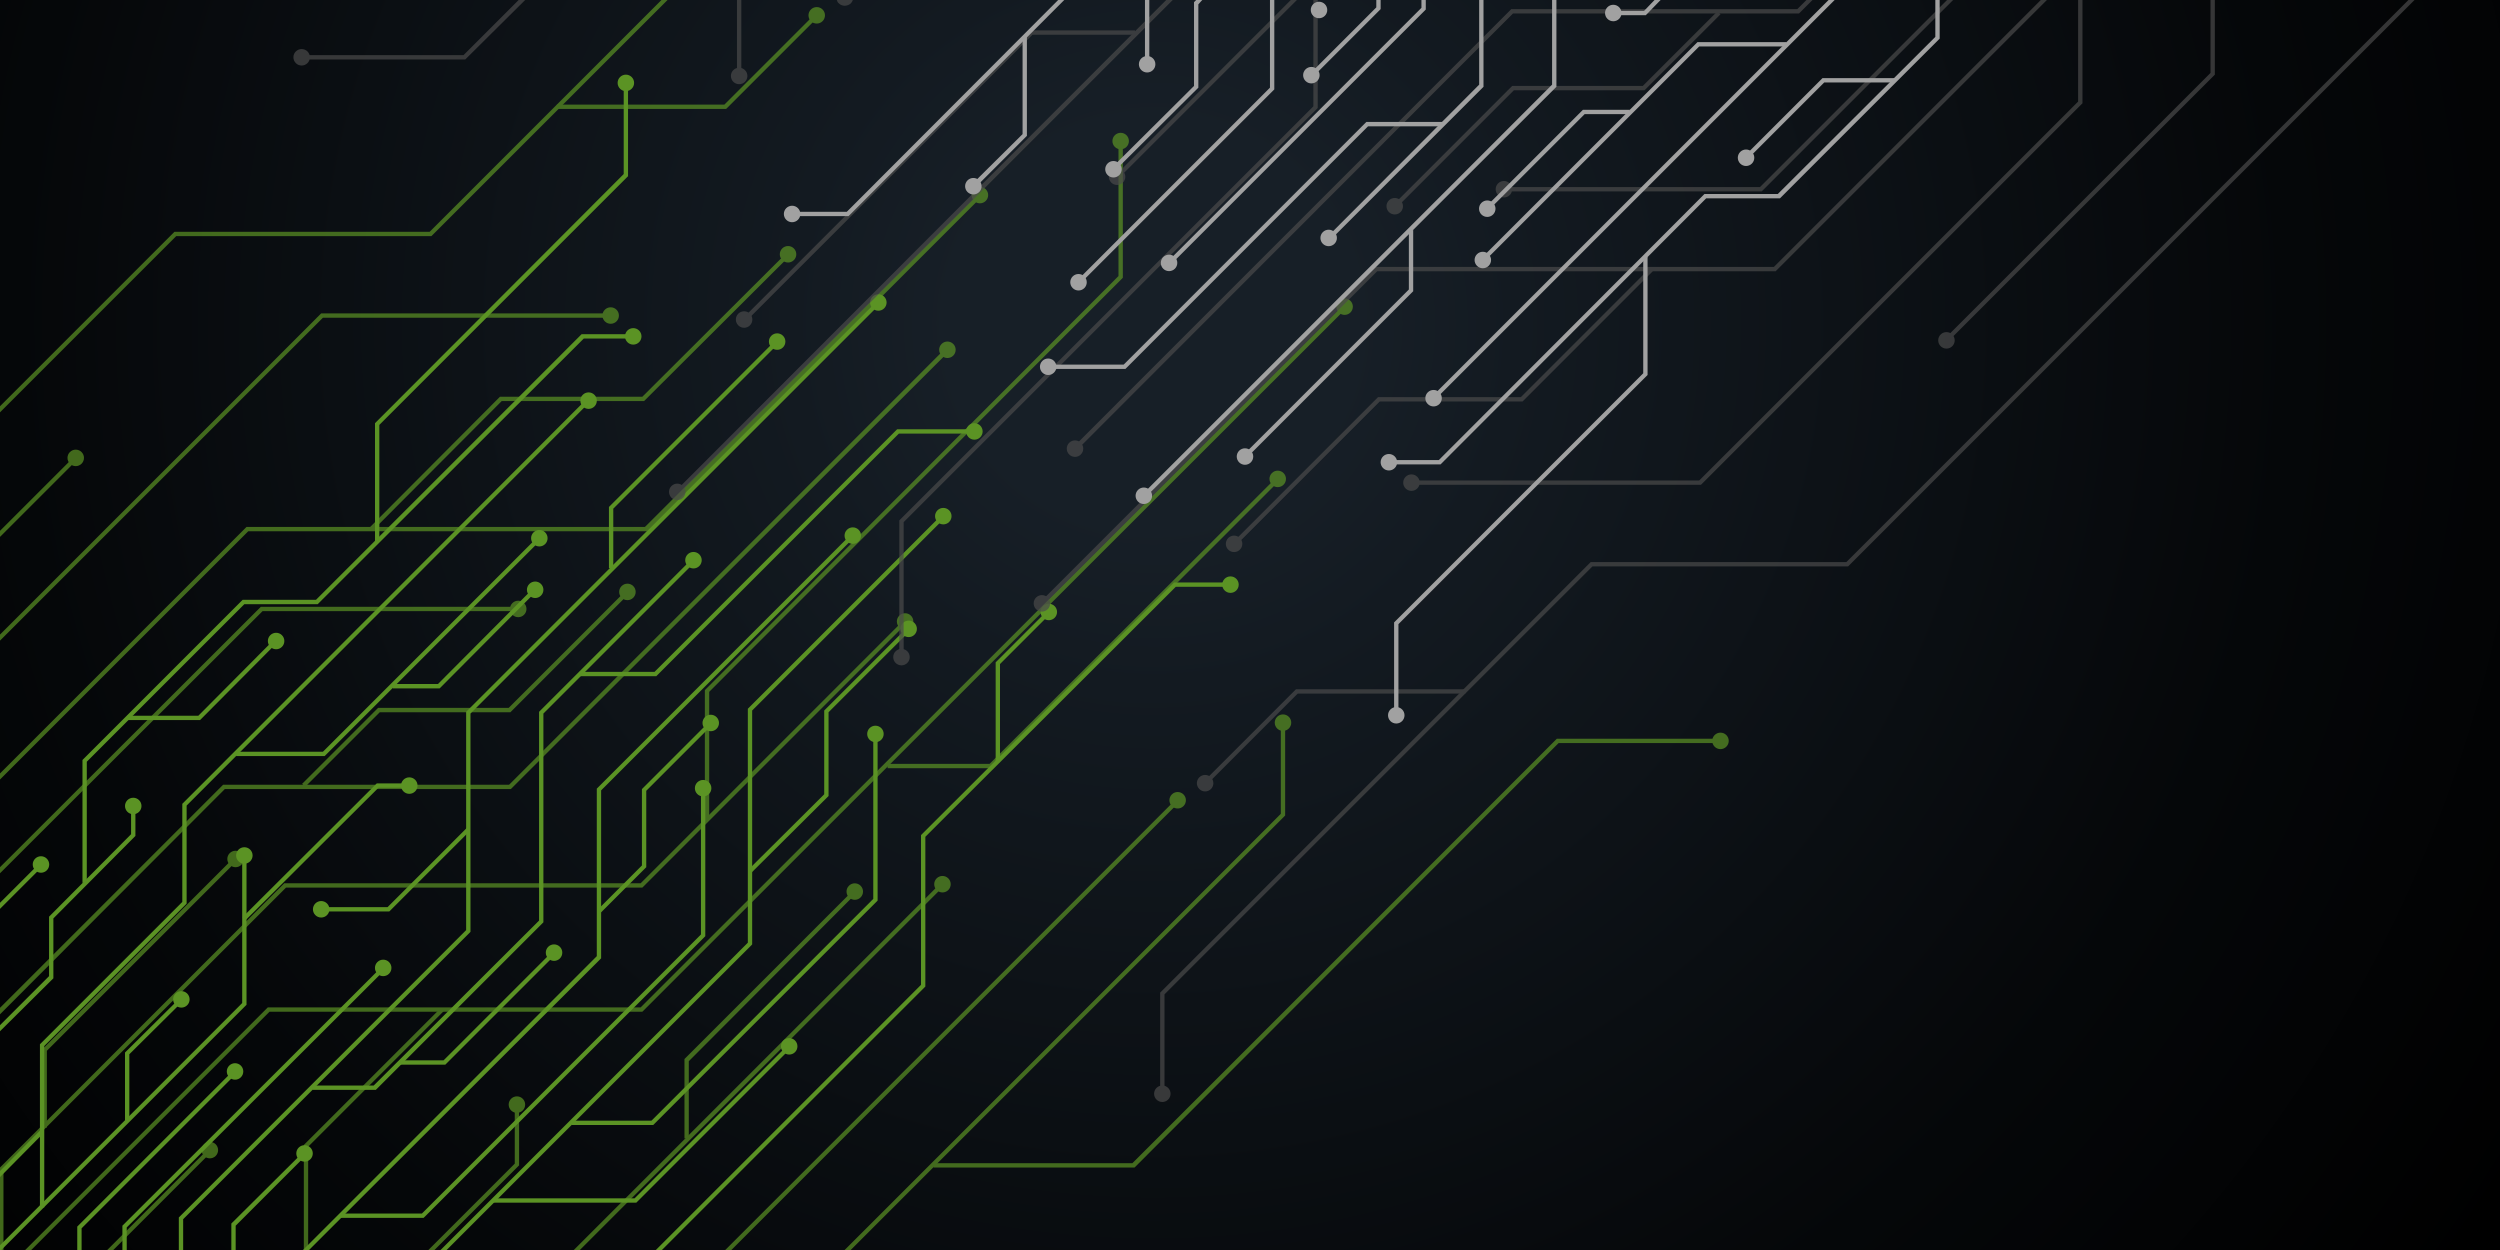 <?xml version="1.0" encoding="utf-8"?>
<!-- Generator: Adobe Illustrator 21.0.0, SVG Export Plug-In . SVG Version: 6.00 Build 0)  -->
<svg version="1.1" id="Layer_1" xmlns="http://www.w3.org/2000/svg" xmlns:xlink="http://www.w3.org/1999/xlink" x="0px" y="0px"
	 width="576px" height="288px" viewBox="0 0 576 288" style="enable-background:new 0 0 576 288;" xml:space="preserve">
<style type="text/css">
	.st0{fill:url(#SVGID_1_);}
	.st1{clip-path:url(#SVGID_3_);}
	.st2{opacity:0.7;}
	.st3{fill:#5B9324;}
	.st4{fill:#4A4A4A;}
	.st5{fill:#A1A1A1;}
</style>
<g>
	<radialGradient id="SVGID_1_" cx="265.693" cy="74.598" r="372.263" gradientUnits="userSpaceOnUse">
		<stop  offset="0.124" style="stop-color:#171F27"/>
		<stop  offset="0.225" style="stop-color:#131A21"/>
		<stop  offset="0.705" style="stop-color:#050709"/>
		<stop  offset="1" style="stop-color:#000000"/>
	</radialGradient>
	<rect x="0" class="st0" width="576" height="288"/>
	<g>
		<defs>
			<rect id="SVGID_2_" x="0" width="576" height="288"/>
		</defs>
		<clipPath id="SVGID_3_">
			<use xlink:href="#SVGID_2_"  style="overflow:visible;"/>
		</clipPath>
		<g class="st1">
			<g class="st2">
				<g>
					<g>
						<polygon class="st3" points="225.6,44.5 148.6,121.4 56.8,121.4 0,178.2 0,179.6 57.2,122.4 149.1,122.4 226.3,45.2 						"/>
					</g>
					<g>
						
							<ellipse transform="matrix(0.707 -0.707 0.707 0.707 34.387 172.843)" class="st3" cx="225.8" cy="44.9" rx="1.9" ry="1.9"/>
					</g>
				</g>
				<g>
					<g>
						<polygon class="st3" points="218,80.1 117.3,180.8 51.4,180.8 0,232.2 0,233.7 51.8,181.8 117.7,181.8 218.7,80.9 						"/>
					</g>
					<g>
						
							<ellipse transform="matrix(0.707 -0.707 0.707 0.707 6.964 177.943)" class="st3" cx="218.3" cy="80.6" rx="1.9" ry="1.9"/>
					</g>
				</g>
				<g>
					<g>
						<polygon class="st3" points="7.2,288 62.1,233.1 148,233.1 310.3,70.9 309.6,70.2 147.6,232.1 61.7,232.1 5.8,288 						"/>
					</g>
					<g>
						
							<ellipse transform="matrix(0.707 -0.707 0.707 0.707 40.853 239.766)" class="st3" cx="309.8" cy="70.6" rx="1.9" ry="1.9"/>
					</g>
				</g>
				<g>
					<g>
						<polygon class="st3" points="26.1,288 48.8,265.3 48.1,264.6 24.7,288 						"/>
					</g>
					<g>
						
							<ellipse transform="matrix(0.707 -0.707 0.707 0.707 -173.224 111.848)" class="st3" cx="48.4" cy="265" rx="1.9" ry="1.9"/>
					</g>
				</g>
				<g>
					<g>
						<polygon class="st3" points="168.5,288 271.8,184.7 271.1,184 167.1,288 						"/>
					</g>
					<g>
						
							<ellipse transform="matrix(0.707 -0.707 0.707 0.707 -50.919 245.889)" class="st3" cx="271.4" cy="184.4" rx="1.9" ry="1.9"/>
					</g>
				</g>
				<g>
					<g>
						<polygon class="st3" points="71,288 71,264.2 102.3,232.9 101.6,232.2 70,263.8 70,288 						"/>
					</g>
				</g>
				<g>
					<g>
						<polygon class="st3" points="208.3,142.8 147.6,203.5 65.5,203.5 0,269 0,288 0.8,288 0.8,269.6 65.9,204.5 148,204.5 
							209,143.5 						"/>
					</g>
					<g>
						
							<ellipse transform="matrix(0.707 -0.707 0.707 0.707 -40.186 189.428)" class="st3" cx="208.6" cy="143.2" rx="1.9" ry="1.9"/>
					</g>
				</g>
				<g>
					<g>
						<polygon class="st3" points="60.1,139.8 0,199.8 0,201.2 60.5,140.8 119.5,140.8 119.5,139.8 						"/>
					</g>
					<g>
						<circle class="st3" cx="119.4" cy="140.3" r="1.9"/>
					</g>
				</g>
				<g>
					<g>
						<polygon class="st3" points="133.6,288 217.6,204 216.9,203.3 132.2,288 						"/>
					</g>
					<g>
						
							<ellipse transform="matrix(0.707 -0.707 0.707 0.707 -80.433 213.265)" class="st3" cx="217.2" cy="203.7" rx="1.9" ry="1.9"/>
					</g>
				</g>
				<g>
					<g>
						<polygon class="st3" points="228.5,177 204.5,177 204.5,176 228,176 294.2,109.9 294.9,110.6 						"/>
					</g>
					<g>
						
							<ellipse transform="matrix(0.707 -0.707 0.707 0.707 8.265 240.497)" class="st3" cx="294.4" cy="110.3" rx="1.9" ry="1.9"/>
					</g>
				</g>
				<g>
					<g>
						<polygon class="st3" points="163.4,188.9 162.4,188.9 162.4,159 257.7,63.6 257.7,32.4 258.7,32.4 258.7,64 163.4,159.4 
													"/>
					</g>
					<g>
						<circle class="st3" cx="258.2" cy="32.5" r="1.9"/>
					</g>
				</g>
				<g>
					<g>
						<polygon class="st3" points="196,288 296.1,187.9 296.1,166.4 295.1,166.4 295.1,187.5 194.6,288 						"/>
					</g>
					<g>
						<circle class="st3" cx="295.6" cy="166.5" r="1.9"/>
					</g>
				</g>
				<g>
					<g>
						<polygon class="st3" points="100.1,288 119.6,268.5 119.6,254.4 118.6,254.4 118.6,268.1 98.7,288 						"/>
					</g>
					<g>
						<circle class="st3" cx="119.1" cy="254.5" r="1.9"/>
					</g>
				</g>
				<g>
					<g>
						<polygon class="st3" points="9.8,259.8 9.8,241.7 54,197.5 54.7,198.2 10.8,242.1 10.8,259.8 						"/>
					</g>
					<g>
						
							<ellipse transform="matrix(0.707 -0.707 0.707 0.707 -124.033 96.382)" class="st3" cx="54.3" cy="197.9" rx="1.9" ry="1.9"/>
					</g>
				</g>
				<g>
					<g>
						<polygon class="st3" points="70.3,181.3 69.6,180.6 87.1,163.1 117.2,163.1 144.3,136 145,136.7 117.6,164.1 87.5,164.1 
													"/>
					</g>
					<g>
						
							<ellipse transform="matrix(0.707 -0.707 0.707 0.707 -54.109 142.174)" class="st3" cx="144.6" cy="136.4" rx="1.9" ry="1.9"/>
					</g>
				</g>
				<g>
					<g>
						<polygon class="st3" points="158.7,262.3 157.7,262.3 157.7,244 196.7,205 197.4,205.7 158.7,244.5 						"/>
					</g>
					<g>
						
							<ellipse transform="matrix(0.707 -0.707 0.707 0.707 -87.557 199.479)" class="st3" cx="197" cy="205.4" rx="1.9" ry="1.9"/>
					</g>
				</g>
				<g>
					<g>
						<polygon class="st3" points="152.4,0 99,53.4 40.2,53.4 0,93.6 0,95 40.6,54.4 99.4,54.4 153.8,0 						"/>
					</g>
				</g>
				<g>
					<g>
						<polygon class="st3" points="74,72.2 0,146.2 0,147.6 74.4,73.2 140.8,73.2 140.8,72.2 						"/>
					</g>
					<g>
						<circle class="st3" cx="140.7" cy="72.7" r="1.9"/>
					</g>
				</g>
				<g>
					<g>
						<polygon class="st3" points="85.9,122.2 85.2,121.5 115.2,91.4 148,91.4 181.3,58.2 182,58.9 148.4,92.4 115.6,92.4 						"/>
					</g>
					<g>
						
							<ellipse transform="matrix(0.707 -0.707 0.707 0.707 11.745 145.546)" class="st3" cx="181.6" cy="58.6" rx="1.9" ry="1.9"/>
					</g>
				</g>
				<g>
					<g>
						<polygon class="st3" points="167.3,25.1 128.3,25.1 128.3,24.1 166.9,24.1 187.9,3.1 188.6,3.8 						"/>
					</g>
					<g>
						
							<ellipse transform="matrix(0.707 -0.707 0.707 0.707 52.643 134.114)" class="st3" cx="188.2" cy="3.5" rx="1.9" ry="1.9"/>
					</g>
				</g>
				<g>
					<g>
						<polygon class="st3" points="0,123.7 17.9,105.8 17.2,105.1 0,122.3 						"/>
					</g>
					<g>
						
							<ellipse transform="matrix(0.707 -0.707 0.707 0.707 -69.513 43.281)" class="st3" cx="17.5" cy="105.5" rx="1.9" ry="1.9"/>
					</g>
				</g>
				<g>
					<g>
						<polygon class="st3" points="215.1,269 215.1,268 260.9,268 358.7,170.2 396.5,170.2 396.5,171.2 359.1,171.2 261.4,269 
													"/>
					</g>
					<g>
						<circle class="st3" cx="396.4" cy="170.7" r="1.9"/>
					</g>
				</g>
			</g>
			<g>
				<g>
					<g>
						<polygon class="st3" points="55.8,197 55.8,231.1 0,286.9 0,288 0.3,288 56.8,231.5 56.8,197 						"/>
					</g>
					<g>
						<circle class="st3" cx="56.3" cy="197.1" r="1.9"/>
					</g>
				</g>
				<g>
					<g>
						<polygon class="st3" points="102.9,288 173.3,217.6 173.3,163.7 217.8,119.2 217.1,118.5 172.3,163.3 172.3,217.2 101.5,288 
													"/>
					</g>
					<g>
						
							<ellipse transform="matrix(0.707 -0.707 0.707 0.707 -20.429 188.56)" class="st3" cx="217.4" cy="118.9" rx="1.9" ry="1.9"/>
					</g>
				</g>
				<g>
					<g>
						<polygon class="st3" points="71.2,288 138.5,220.8 138.5,182.1 196.9,123.7 196.2,123 137.5,181.7 137.5,220.3 69.8,288 
													"/>
					</g>
					<g>
						
							<ellipse transform="matrix(0.707 -0.707 0.707 0.707 -29.685 175.085)" class="st3" cx="196.5" cy="123.4" rx="1.9" ry="1.9"/>
					</g>
				</g>
				<g>
					<g>
						<polygon class="st3" points="42.2,288 42.2,280.9 108.4,214.7 108.4,164.4 202.8,70 202.1,69.3 107.4,164 107.4,214.3 
							41.2,280.5 41.2,288 						"/>
					</g>
					<g>
						
							<ellipse transform="matrix(0.707 -0.707 0.707 0.707 9.997 163.512)" class="st3" cx="202.4" cy="69.7" rx="1.9" ry="1.9"/>
					</g>
				</g>
				<g>
					<g>
						<polygon class="st3" points="29.2,288 29.2,282.8 88.8,223.3 88.1,222.6 28.2,282.4 28.2,288 						"/>
					</g>
					<g>
						
							<ellipse transform="matrix(0.707 -0.707 0.707 0.707 -131.8 127.773)" class="st3" cx="88.3" cy="223" rx="1.9" ry="1.9"/>
					</g>
				</g>
				<g>
					<g>
						<polygon class="st3" points="10.2,278.2 9.2,278.2 9.2,240.6 42,207.8 42,185.2 135.3,91.8 136,92.5 43,185.6 43,208.2 
							10.2,241 						"/>
					</g>
					<g>
						
							<ellipse transform="matrix(0.707 -0.707 0.707 0.707 -25.514 122.92)" class="st3" cx="135.6" cy="92.3" rx="1.9" ry="1.9"/>
					</g>
				</g>
				<g>
					<g>
						<polygon class="st3" points="29.8,258.2 28.8,258.2 28.8,242.5 41.5,229.9 42.2,230.6 29.8,242.9 						"/>
					</g>
					<g>
						
							<ellipse transform="matrix(0.707 -0.707 0.707 0.707 -150.588 96.986)" class="st3" cx="41.8" cy="230.3" rx="1.9" ry="1.9"/>
					</g>
				</g>
				<g>
					<g>
						<polygon class="st3" points="89.7,210 73.9,210 73.9,209 89.3,209 107.6,190.7 108.3,191.4 						"/>
					</g>
					<g>
						<circle class="st3" cx="74" cy="209.5" r="1.9"/>
					</g>
				</g>
				<g>
					<g>
						<polygon class="st3" points="86.6,251.1 72,251.1 72,250.1 86.1,250.1 124.2,212.1 124.2,164 159.5,128.7 160.2,129.4 
							125.2,164.4 125.2,212.5 						"/>
					</g>
					<g>
						
							<ellipse transform="matrix(0.707 -0.707 0.707 0.707 -44.477 150.776)" class="st3" cx="159.8" cy="129.1" rx="1.9" ry="1.9"/>
					</g>
				</g>
				<g>
					<g>
						<polygon class="st3" points="97.6,280.6 78.4,280.6 78.4,279.6 97.2,279.6 161.5,215.3 161.5,181.5 162.5,181.5 162.5,215.7 
													"/>
					</g>
					<g>
						<circle class="st3" cx="162" cy="181.6" r="1.9"/>
					</g>
				</g>
				<g>
					<g>
						<polygon class="st3" points="74.8,174.2 54.4,174.2 54.4,173.2 74.4,173.2 124,123.6 124.7,124.3 						"/>
					</g>
					<g>
						
							<ellipse transform="matrix(0.707 -0.707 0.707 0.707 -51.284 124.215)" class="st3" cx="124.3" cy="124" rx="1.9" ry="1.9"/>
					</g>
				</g>
				<g>
					<g>
						<polygon class="st3" points="141.3,130.9 140.3,130.9 140.3,116.8 178.8,78.3 179.5,79 141.3,117.2 						"/>
					</g>
					<g>
						
							<ellipse transform="matrix(0.707 -0.707 0.707 0.707 -3.209 149.684)" class="st3" cx="179.1" cy="78.7" rx="1.9" ry="1.9"/>
					</g>
				</g>
				<g>
					<g>
						<polygon class="st3" points="54.3,288 54.3,282.4 70.6,266.1 69.9,265.4 53.3,281.9 53.3,288 						"/>
					</g>
					<g>
						
							<ellipse transform="matrix(0.707 -0.707 0.707 0.707 -167.386 127.458)" class="st3" cx="70.2" cy="265.8" rx="1.9" ry="1.9"/>
					</g>
				</g>
				<g>
					<g>
						<polygon class="st3" points="151.2,155.8 133.5,155.8 133.5,154.8 150.8,154.8 206.7,98.9 224.6,98.9 224.6,99.9 207.1,99.9 
													"/>
					</g>
					<g>
						<circle class="st3" cx="224.5" cy="99.4" r="1.9"/>
					</g>
				</g>
				<g>
					<g>
						<polygon class="st3" points="0,209.4 9.9,199.5 9.2,198.8 0,208 						"/>
					</g>
					<g>
						
							<ellipse transform="matrix(0.707 -0.707 0.707 0.707 -138.11 65.06)" class="st3" cx="9.5" cy="199.2" rx="1.9" ry="1.9"/>
					</g>
				</g>
				<g>
					<g>
						<polygon class="st3" points="30.2,185.6 30.2,192.2 11.3,211.2 11.3,224.9 0,236.2 0,237.6 12.3,225.4 12.3,211.6 31.2,192.6 
							31.2,185.6 						"/>
					</g>
					<g>
						<circle class="st3" cx="30.7" cy="185.7" r="1.9"/>
					</g>
				</g>
				<g>
					<g>
						<polygon class="st3" points="0,271.2 10,261.1 9.3,260.4 0,269.8 						"/>
					</g>
				</g>
				<g>
					<g>
						<polygon class="st3" points="20,203.4 19,203.4 19,175.1 55.9,138.2 72.8,138.2 134,77 146,77 146,78 134.5,78 73.2,139.2 
							56.3,139.2 20,175.5 						"/>
					</g>
					<g>
						<circle class="st3" cx="145.9" cy="77.5" r="1.9"/>
					</g>
				</g>
				<g>
					<g>
						<polygon class="st3" points="56.6,212 55.9,211.3 86.8,180.5 94.4,180.5 94.4,181.5 87.2,181.5 						"/>
					</g>
					<g>
						<circle class="st3" cx="94.3" cy="181" r="1.9"/>
					</g>
				</g>
				<g>
					<g>
						<polygon class="st3" points="18.8,288 18.8,283 54.6,247.2 53.9,246.5 17.8,282.6 17.8,288 						"/>
					</g>
					<g>
						
							<ellipse transform="matrix(0.707 -0.707 0.707 0.707 -158.725 110.624)" class="st3" cx="54.2" cy="246.9" rx="1.9" ry="1.9"/>
					</g>
				</g>
				<g>
					<g>
						<polygon class="st3" points="102.6,245.3 92,245.3 92,244.3 102.2,244.3 127.4,219.1 128.1,219.8 						"/>
					</g>
					<g>
						
							<ellipse transform="matrix(0.707 -0.707 0.707 0.707 -117.818 154.584)" class="st3" cx="127.7" cy="219.5" rx="1.9" ry="1.9"/>
					</g>
				</g>
				<g>
					<g>
						<polygon class="st3" points="46.1,165.9 29.4,165.9 29.4,164.9 45.7,164.9 63.3,147.2 64,147.9 						"/>
					</g>
					<g>
						
							<ellipse transform="matrix(0.707 -0.707 0.707 0.707 -85.774 88.233)" class="st3" cx="63.6" cy="147.7" rx="1.9" ry="1.9"/>
					</g>
				</g>
				<g>
					<g>
						<polygon class="st3" points="138.5,210.2 137.8,209.5 147.9,199.4 147.9,181.8 163.5,166.2 164.2,166.9 148.9,182.2 
							148.9,199.8 						"/>
					</g>
					<g>
						
							<ellipse transform="matrix(0.707 -0.707 0.707 0.707 -69.837 164.595)" class="st3" cx="163.8" cy="166.6" rx="1.9" ry="1.9"/>
					</g>
				</g>
				<g>
					<g>
						<polygon class="st3" points="101.3,158.6 90.5,158.6 90.5,157.6 100.9,157.6 123,135.4 123.7,136.1 						"/>
					</g>
					<g>
						
							<ellipse transform="matrix(0.707 -0.707 0.707 0.707 -59.953 126.977)" class="st3" cx="123.3" cy="135.9" rx="1.9" ry="1.9"/>
					</g>
				</g>
				<g>
					<g>
						<polygon class="st3" points="152.5,288 213.2,227.3 213.2,192.8 270.9,135.2 283.5,135.2 283.5,134.2 270.5,134.2 
							212.2,192.4 212.2,226.9 151.1,288 						"/>
					</g>
					<g>
						<circle class="st3" cx="283.5" cy="134.7" r="1.9"/>
					</g>
				</g>
				<g>
					<g>
						<polygon class="st3" points="150.5,259.2 131.7,259.2 131.7,258.2 150.1,258.2 201.2,207.1 201.2,169 202.2,169 202.2,207.5 
													"/>
					</g>
					<g>
						<circle class="st3" cx="201.7" cy="169.1" r="1.9"/>
					</g>
				</g>
				<g>
					<g>
						<polygon class="st3" points="173.2,201 172.5,200.3 189.9,183 189.9,163.7 209.1,144.5 209.8,145.2 190.9,164.1 190.9,183.4 
													"/>
					</g>
					<g>
						
							<ellipse transform="matrix(0.707 -0.707 0.707 0.707 -41.135 190.49)" class="st3" cx="209.4" cy="144.9" rx="1.9" ry="1.9"/>
					</g>
				</g>
				<g>
					<g>
						<polygon class="st3" points="230.4,175.6 229.4,175.6 229.4,152.6 241.4,140.6 242.1,141.3 230.4,153 						"/>
					</g>
					<g>
						
							<ellipse transform="matrix(0.707 -0.707 0.707 0.707 -28.923 212.193)" class="st3" cx="241.7" cy="141" rx="1.9" ry="1.9"/>
					</g>
				</g>
				<g>
					<g>
						<polygon class="st3" points="146.6,277.1 113.7,277.1 113.7,276.1 146.2,276.1 181.6,240.7 182.3,241.4 						"/>
					</g>
					<g>
						
							<ellipse transform="matrix(0.707 -0.707 0.707 0.707 -117.232 199.218)" class="st3" cx="181.9" cy="241.1" rx="1.9" ry="1.9"/>
					</g>
				</g>
				<g>
					<g>
						<polygon class="st3" points="87.4,124.7 86.4,124.7 86.4,97.5 143.7,40.1 143.7,19.1 144.7,19.1 144.7,40.6 87.4,97.9 						
							"/>
					</g>
					<g>
						<circle class="st3" cx="144.2" cy="19.1" r="1.9"/>
					</g>
				</g>
			</g>
		</g>
		<g class="st1">
			<g class="st2">
				<g>
					<g>
						<polygon class="st4" points="470.2,0 408.7,61.5 316.9,61.5 239.7,138.7 240.4,139.4 317.3,62.5 409.1,62.5 471.6,0 						"/>
					</g>
					<g>
						
							<ellipse transform="matrix(0.707 -0.707 0.707 0.707 -27.968 210.493)" class="st4" cx="240.1" cy="139" rx="1.9" ry="1.9"/>
					</g>
				</g>
				<g>
					<g>
						<polygon class="st4" points="416.2,0 414.1,2.1 348.2,2.1 247.2,103.1 248,103.8 348.6,3.1 414.5,3.1 417.6,0 						"/>
					</g>
					<g>
						
							<ellipse transform="matrix(0.707 -0.707 0.707 0.707 -0.546 205.387)" class="st4" cx="247.7" cy="103.4" rx="1.9" ry="1.9"/>
					</g>
				</g>
				<g>
					<g>
						<polygon class="st4" points="268.7,0 155.7,113.1 156.4,113.8 270.2,0 						"/>
					</g>
					<g>
						
							<ellipse transform="matrix(0.707 -0.707 0.707 0.707 -34.426 143.586)" class="st4" cx="156.1" cy="113.3" rx="1.9" ry="1.9"/>
					</g>
				</g>
				<g>
					<g>
						<path class="st4" d="M192.8,0c0.1,0.3,0.2,0.6,0.5,0.8c0.7,0.7,1.9,0.7,2.7,0c0.2-0.2,0.4-0.5,0.5-0.8H192.8z"/>
					</g>
				</g>
				<g>
					<g>
						<polygon class="st4" points="297.4,0 257,40.4 257.7,41.1 298.8,0 						"/>
					</g>
					<g>
						
							<ellipse transform="matrix(0.707 -0.707 0.707 0.707 46.617 193.928)" class="st4" cx="257.4" cy="40.7" rx="1.9" ry="1.9"/>
					</g>
				</g>
				<g>
					<g>
						<polygon class="st4" points="448.6,0 405.5,43.1 346.4,43.1 346.4,44.1 405.9,44.1 450,0 						"/>
					</g>
					<g>
						<circle class="st4" cx="346.5" cy="43.6" r="1.9"/>
					</g>
				</g>
				<g>
					<g>
						<polygon class="st4" points="171.8,74.1 171.1,73.4 237.5,7 261.5,7 261.5,8 237.9,8 						"/>
					</g>
					<g>
						
							<ellipse transform="matrix(0.707 -0.707 0.707 0.707 -1.845 142.837)" class="st4" cx="171.5" cy="73.6" rx="1.9" ry="1.9"/>
					</g>
				</g>
				<g>
					<g>
						<polygon class="st4" points="302.6,0 302.6,24.5 207.2,119.9 207.2,151.5 208.2,151.5 208.2,120.3 303.6,24.9 303.6,0 						
							"/>
					</g>
					<g>
						<circle class="st4" cx="207.7" cy="151.4" r="1.9"/>
					</g>
				</g>
				<g>
					<g>
						<rect x="169.8" y="0" class="st4" width="1" height="17.6"/>
					</g>
					<g>
						<circle class="st4" cx="170.3" cy="17.5" r="1.9"/>
					</g>
				</g>
				<g>
					<g>
						<polygon class="st4" points="321.7,47.9 321,47.2 348.4,19.8 378.5,19.8 395.7,2.6 396.4,3.3 378.9,20.8 348.8,20.8 						"/>
					</g>
					<g>
						
							<ellipse transform="matrix(0.707 -0.707 0.707 0.707 60.533 241.161)" class="st4" cx="321.4" cy="47.5" rx="1.9" ry="1.9"/>
					</g>
				</g>
				<g>
					<g>
						<polygon class="st4" points="554.9,0 425.4,129.5 366.5,129.5 267.3,228.7 267.3,252.1 268.3,252.1 268.3,229.1 366.9,130.5 
							425.8,130.5 556.3,0 						"/>
					</g>
					<g>
						<circle class="st4" cx="267.8" cy="252" r="1.9"/>
					</g>
				</g>
				<g>
					<g>
						<polygon class="st4" points="478.8,0 478.8,23.4 391.5,110.7 325.1,110.7 325.1,111.7 391.9,111.7 479.8,23.8 479.8,0 						
							"/>
					</g>
					<g>
						<circle class="st4" cx="325.2" cy="111.2" r="1.9"/>
					</g>
				</g>
				<g>
					<g>
						<polygon class="st4" points="284.7,125.7 284,125 317.5,91.5 350.4,91.5 380.1,61.8 380.8,62.5 350.8,92.5 317.9,92.5 						
							"/>
					</g>
					<g>
						
							<ellipse transform="matrix(0.707 -0.707 0.707 0.707 -5.327 237.785)" class="st4" cx="284.4" cy="125.3" rx="1.9" ry="1.9"/>
					</g>
				</g>
				<g>
					<g>
						<polygon class="st4" points="278,180.8 277.3,180.1 298.6,158.8 337.6,158.8 337.6,159.8 299,159.8 						"/>
					</g>
					<g>
						
							<ellipse transform="matrix(0.707 -0.707 0.707 0.707 -46.216 249.237)" class="st4" cx="277.7" cy="180.4" rx="1.9" ry="1.9"/>
					</g>
				</g>
				<g>
					<g>
						<polygon class="st4" points="509.3,0 509.3,16.8 448,78.1 448.7,78.8 510.3,17.2 510.3,0 						"/>
					</g>
					<g>
						
							<ellipse transform="matrix(0.707 -0.707 0.707 0.707 75.945 340.078)" class="st4" cx="448.5" cy="78.4" rx="1.9" ry="1.9"/>
					</g>
				</g>
				<g>
					<g>
						<polygon class="st4" points="119.5,0 106.8,12.7 69.4,12.7 69.4,13.7 107.2,13.7 121,0 						"/>
					</g>
					<g>
						<circle class="st4" cx="69.5" cy="13.2" r="1.9"/>
					</g>
				</g>
			</g>
			<g>
				<g>
					<g>
						<polygon class="st5" points="292.6,0 292.6,20.2 248.1,64.7 248.8,65.4 293.6,20.6 293.6,0 						"/>
					</g>
					<g>
						
							<ellipse transform="matrix(0.707 -0.707 0.707 0.707 26.845 194.765)" class="st5" cx="248.5" cy="65" rx="1.9" ry="1.9"/>
					</g>
				</g>
				<g>
					<g>
						<polygon class="st5" points="327.5,0 327.5,1.8 269,60.3 269.7,61 328.5,2.2 328.5,0 						"/>
					</g>
					<g>
						
							<ellipse transform="matrix(0.707 -0.707 0.707 0.707 36.111 208.262)" class="st5" cx="269.4" cy="60.5" rx="1.9" ry="1.9"/>
					</g>
				</g>
				<g>
					<g>
						<polygon class="st5" points="357.6,0 357.6,19.5 263.2,113.9 263.9,114.6 358.6,20 358.6,0 						"/>
					</g>
					<g>
						
							<ellipse transform="matrix(0.707 -0.707 0.707 0.707 -3.566 219.848)" class="st5" cx="263.6" cy="114.2" rx="1.9" ry="1.9"/>
					</g>
				</g>
				<g>
					<g>
						<polygon class="st5" points="421.3,0 329.9,91.4 330.6,92.1 422.7,0 						"/>
					</g>
					<g>
						
							<ellipse transform="matrix(0.707 -0.707 0.707 0.707 31.942 260.434)" class="st5" cx="330.3" cy="91.7" rx="1.9" ry="1.9"/>
					</g>
				</g>
				<g>
					<g>
						<polygon class="st5" points="340.8,0 340.8,19.5 305.8,54.6 306.5,55.3 341.8,20 341.8,0 						"/>
					</g>
					<g>
						
							<ellipse transform="matrix(0.707 -0.707 0.707 0.707 50.898 232.562)" class="st5" cx="306.2" cy="54.8" rx="1.9" ry="1.9"/>
					</g>
				</g>
				<g>
					<g>
						<circle class="st5" cx="303.9" cy="2.3" r="1.9"/>
					</g>
				</g>
				<g>
					<g>
						<polygon class="st5" points="341.9,60.3 341.2,59.6 391.1,9.7 411.6,9.7 411.6,10.7 391.5,10.7 						"/>
					</g>
					<g>
						
							<ellipse transform="matrix(0.707 -0.707 0.707 0.707 57.711 259.14)" class="st5" cx="341.7" cy="59.9" rx="1.9" ry="1.9"/>
					</g>
				</g>
				<g>
					<g>
						<polygon class="st5" points="287.1,105.6 286.4,104.9 324.6,66.7 324.6,53 325.6,53 325.6,67.1 						"/>
					</g>
					<g>
						
							<ellipse transform="matrix(0.707 -0.707 0.707 0.707 9.629 233.65)" class="st5" cx="286.9" cy="105.2" rx="1.9" ry="1.9"/>
					</g>
				</g>
				<g>
					<g>
						<polygon class="st5" points="241.4,85 241.4,84 258.9,84 314.8,28.1 332.4,28.1 332.4,29.1 315.2,29.1 259.3,85 						"/>
					</g>
					<g>
						<circle class="st5" cx="241.5" cy="84.5" r="1.9"/>
					</g>
				</g>
				<g>
					<g>
						<polygon class="st5" points="445.9,0 445.9,8.5 409.6,44.7 392.7,44.7 331.5,106 319.9,106 319.9,107 331.9,107 393.1,45.7 
							410.1,45.7 446.9,8.9 446.9,0 						"/>
					</g>
					<g>
						<circle class="st5" cx="320" cy="106.5" r="1.9"/>
					</g>
				</g>
				<g>
					<g>
						<polygon class="st5" points="381.2,0 378.8,2.5 371.6,2.5 371.6,3.5 379.2,3.5 382.6,0 						"/>
					</g>
					<g>
						<circle class="st5" cx="371.7" cy="3" r="1.9"/>
					</g>
				</g>
				<g>
					<g>
						<polygon class="st5" points="402.6,36.7 401.9,36 419.9,18 436.5,18 436.5,19 420.3,19 						"/>
					</g>
					<g>
						
							<ellipse transform="matrix(0.707 -0.707 0.707 0.707 92.199 295.107)" class="st5" cx="402.3" cy="36.3" rx="1.9" ry="1.9"/>
					</g>
				</g>
				<g>
					<g>
						<polygon class="st5" points="317.1,0 317.1,1.7 301.8,17 302.5,17.7 318.1,2.1 318.1,0 						"/>
					</g>
					<g>
						
							<ellipse transform="matrix(0.707 -0.707 0.707 0.707 76.253 218.743)" class="st5" cx="302.2" cy="17.3" rx="1.9" ry="1.9"/>
					</g>
				</g>
				<g>
					<g>
						<polygon class="st5" points="342.9,48.5 342.2,47.8 364.7,25.3 375.5,25.3 375.5,26.3 365.1,26.3 						"/>
					</g>
					<g>
						
							<ellipse transform="matrix(0.707 -0.707 0.707 0.707 66.369 256.362)" class="st5" cx="342.7" cy="48.1" rx="1.9" ry="1.9"/>
					</g>
				</g>
				<g>
					<g>
						<polygon class="st5" points="243.8,0 195.1,48.8 182.4,48.8 182.4,49.8 195.5,49.8 245.2,0 						"/>
					</g>
					<g>
						<circle class="st5" cx="182.5" cy="49.3" r="1.9"/>
					</g>
				</g>
				<g>
					<g>
						<rect x="263.8" y="0" class="st5" width="1" height="14.9"/>
					</g>
					<g>
						<circle class="st5" cx="264.3" cy="14.8" r="1.9"/>
					</g>
				</g>
				<g>
					<g>
						<polygon class="st5" points="275.6,0 275.1,0.5 275.1,19.8 256.1,38.7 256.8,39.4 276.1,20.2 276.1,1 277,0 						"/>
					</g>
					<g>
						
							<ellipse transform="matrix(0.707 -0.707 0.707 0.707 47.554 192.839)" class="st5" cx="256.6" cy="39" rx="1.9" ry="1.9"/>
					</g>
				</g>
				<g>
					<g>
						<polygon class="st5" points="224.6,43.3 223.8,42.6 235.6,30.9 235.6,8.3 236.6,8.3 236.6,31.3 						"/>
					</g>
					<g>
						
							<ellipse transform="matrix(0.707 -0.707 0.707 0.707 35.35 171.152)" class="st5" cx="224.3" cy="42.9" rx="1.9" ry="1.9"/>
					</g>
				</g>
				<g>
					<g>
						<polygon class="st5" points="322.2,164.9 321.2,164.9 321.2,143.4 378.6,86 378.6,59.2 379.6,59.2 379.6,86.4 322.2,143.8 
													"/>
					</g>
					<g>
						<circle class="st5" cx="321.7" cy="164.8" r="1.9"/>
					</g>
				</g>
			</g>
		</g>
	</g>
</g>
</svg>
